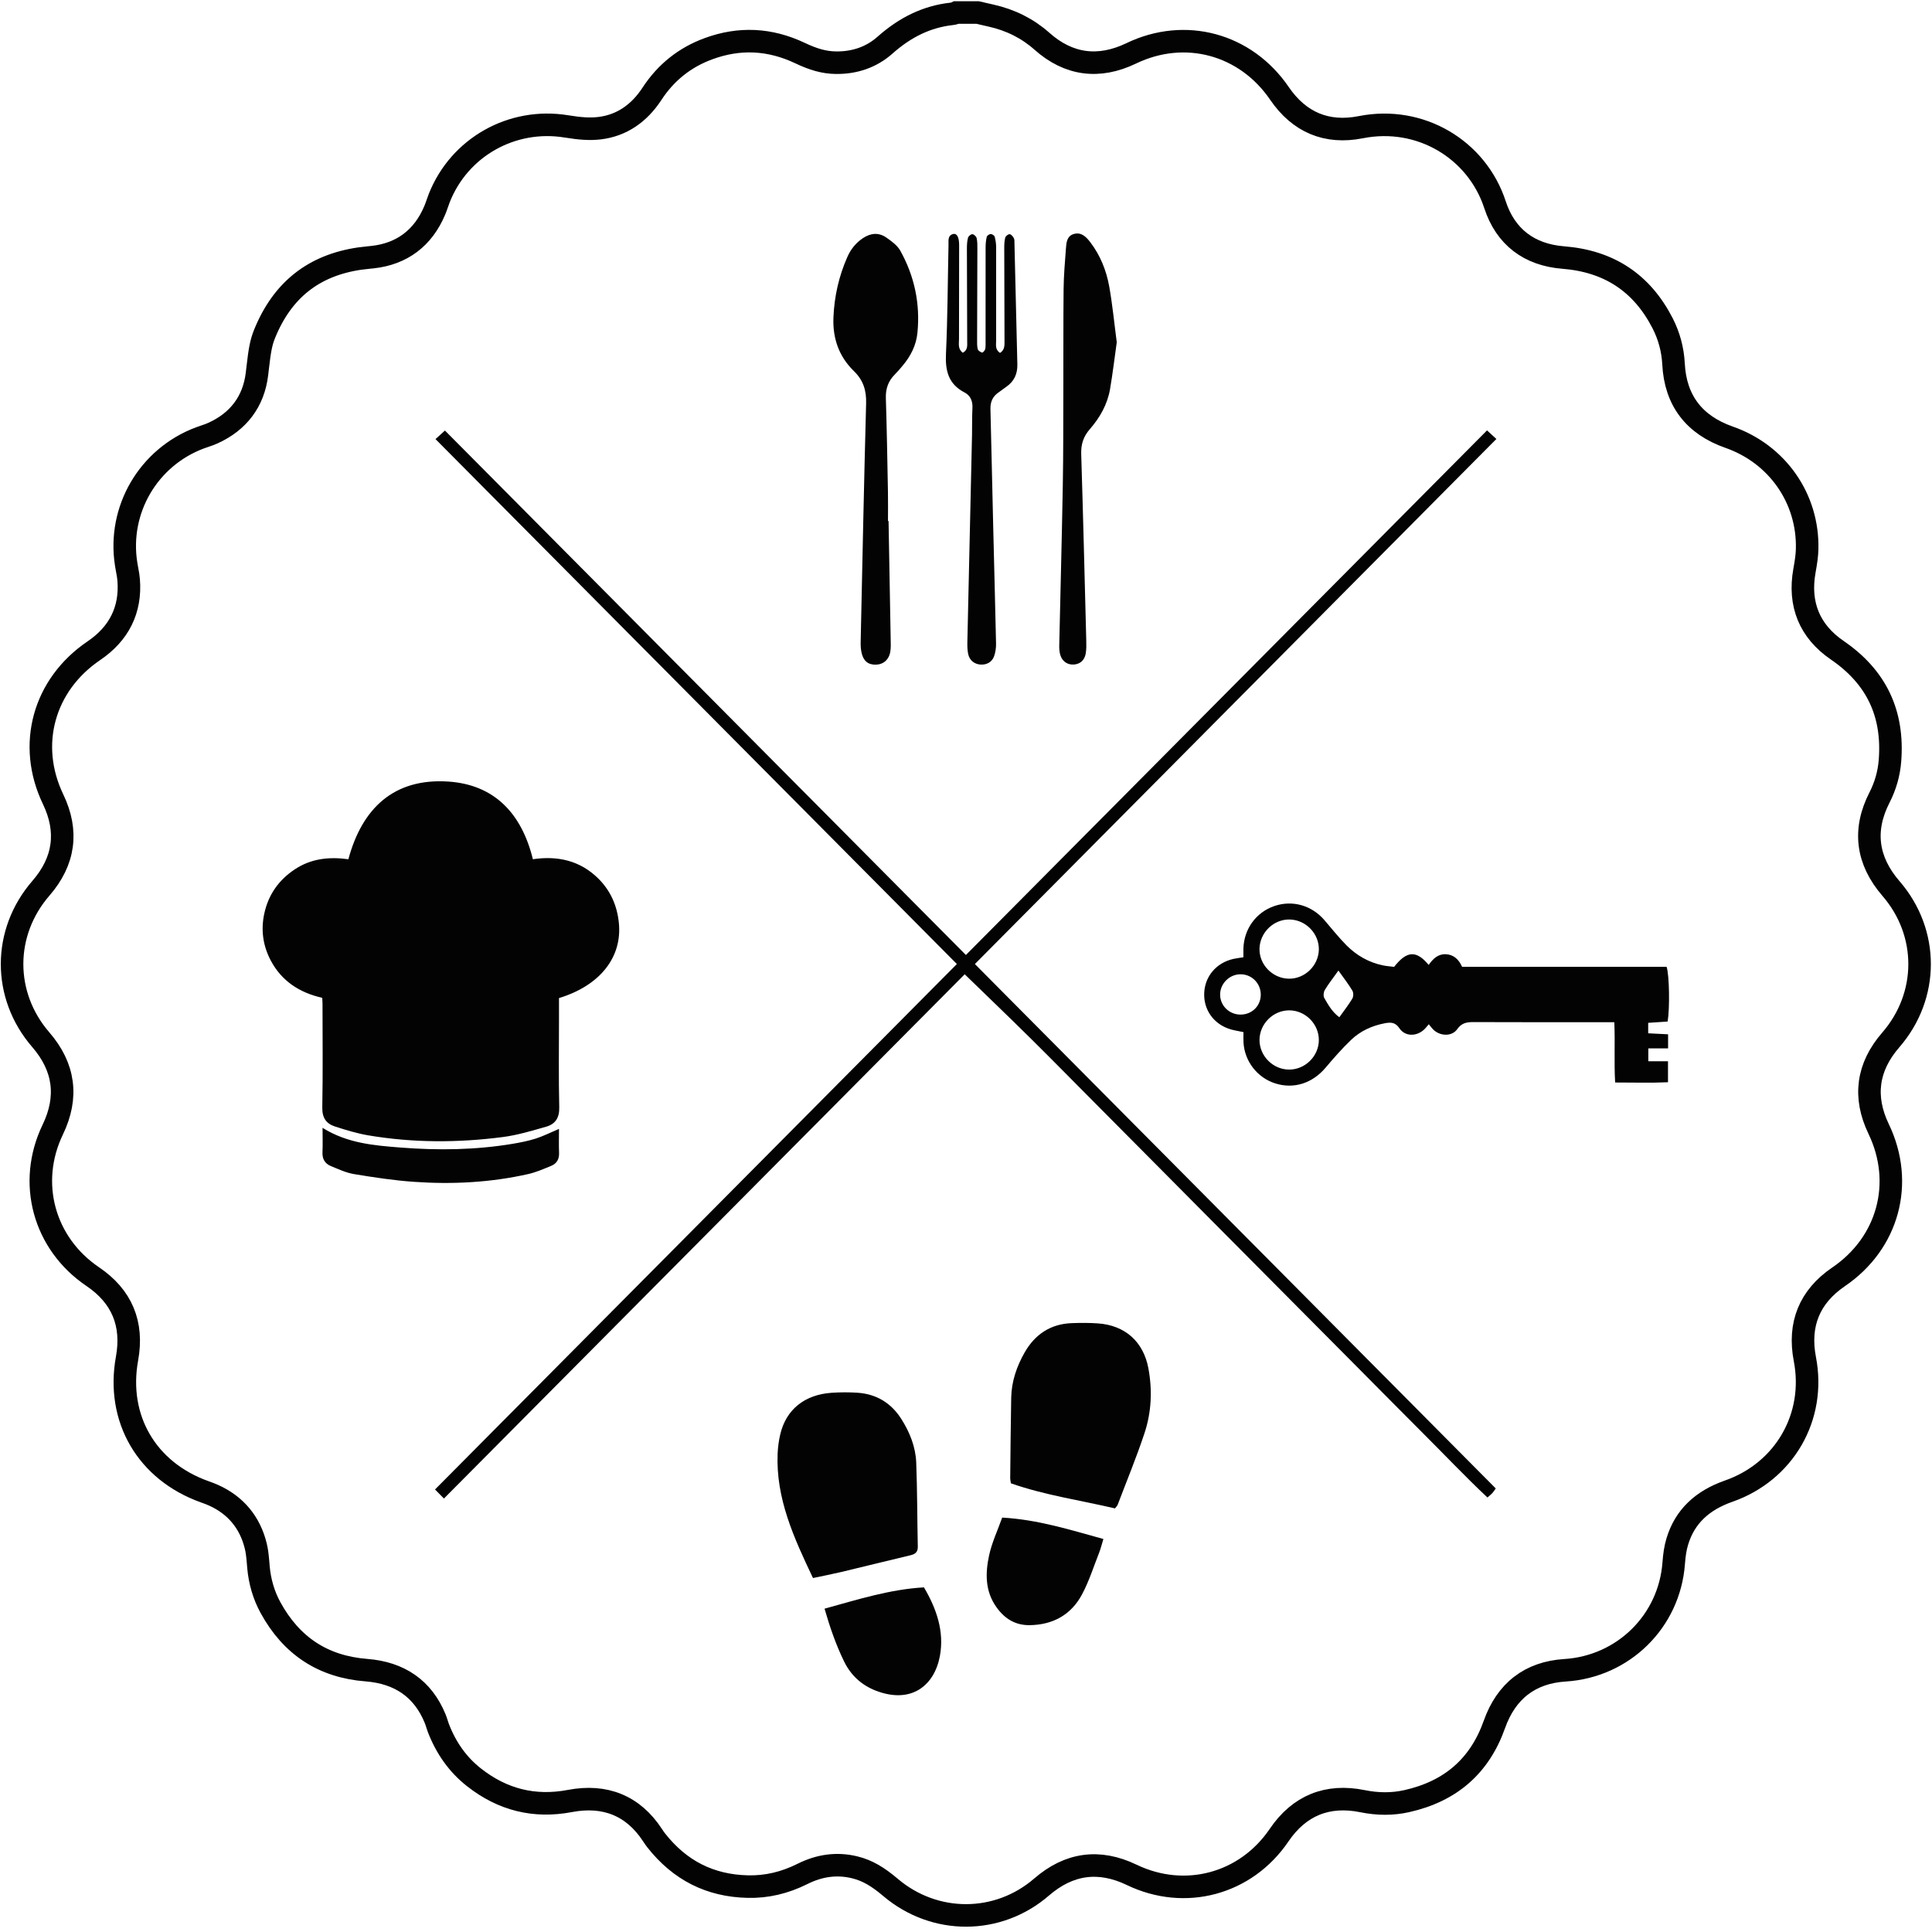 <svg width="60" height="60" viewBox="0 0 60 60" fill="none" xmlns="http://www.w3.org/2000/svg">
<g clip-path="url(#clip0_243_333)">
<path d="M29.468 -0.314C29.468 -0.314 29.469 -0.314 29.47 -0.314M30.364 0.389H29.702C29.657 0.411 29.615 0.424 29.552 0.431C28.792 0.516 28.119 0.839 27.485 1.402C27.065 1.774 26.547 1.954 25.962 1.947C25.591 1.943 25.257 1.844 24.844 1.648C23.907 1.204 22.962 1.159 21.999 1.514C21.264 1.785 20.68 2.251 20.248 2.912C19.849 3.523 19.305 3.897 18.627 3.98C18.32 4.017 18.019 3.995 17.589 3.925C15.902 3.65 14.267 4.57 13.642 6.15C13.626 6.189 13.614 6.224 13.587 6.302C13.586 6.304 13.586 6.304 13.586 6.305C13.547 6.417 13.528 6.469 13.5 6.535C13.141 7.389 12.483 7.887 11.567 7.986C11.507 7.992 11.507 7.992 11.448 7.998C11.444 7.999 11.444 7.999 11.441 7.999C11.311 8.012 11.25 8.019 11.179 8.029C9.741 8.237 8.769 9.008 8.217 10.368C8.109 10.635 8.066 10.869 8.003 11.422C8.001 11.439 8.001 11.439 7.999 11.455C7.99 11.536 7.99 11.536 7.98 11.618C7.877 12.468 7.405 13.092 6.614 13.45C6.534 13.486 6.472 13.509 6.339 13.554C6.337 13.555 6.337 13.555 6.336 13.555C6.27 13.577 6.244 13.586 6.212 13.598C4.607 14.197 3.65 15.834 3.918 17.522C3.924 17.562 3.93 17.593 3.944 17.672C3.945 17.677 3.945 17.677 3.946 17.682C3.975 17.835 3.988 17.914 3.996 18.015C4.069 18.938 3.697 19.679 2.916 20.208C1.351 21.269 0.839 23.134 1.649 24.821C2.128 25.818 2 26.745 1.271 27.585C0.079 28.959 0.076 30.912 1.265 32.287C2.001 33.138 2.126 34.069 1.639 35.08C0.844 36.728 1.357 38.616 2.88 39.647C3.786 40.26 4.141 41.111 3.945 42.191C3.606 44.056 4.56 45.688 6.358 46.329C6.484 46.374 6.555 46.401 6.636 46.438C7.319 46.745 7.764 47.282 7.942 48.009C7.977 48.152 7.994 48.284 8.012 48.493C8.014 48.523 8.014 48.523 8.017 48.551C8.021 48.609 8.021 48.609 8.026 48.664C8.067 49.121 8.191 49.541 8.399 49.923C9.052 51.118 10.037 51.763 11.38 51.868C12.406 51.948 13.133 52.444 13.512 53.369C13.534 53.423 13.548 53.464 13.576 53.551C13.576 53.553 13.576 53.553 13.577 53.555C13.597 53.616 13.603 53.636 13.613 53.662C13.856 54.293 14.221 54.804 14.719 55.196C15.609 55.896 16.598 56.141 17.702 55.931C18.791 55.724 19.666 56.077 20.262 56.989C20.303 57.053 20.341 57.106 20.378 57.154C21.112 58.086 22.047 58.562 23.219 58.59C23.806 58.605 24.37 58.472 24.922 58.196C25.453 57.93 25.997 57.856 26.55 57.993C26.942 58.09 27.266 58.285 27.655 58.615C29.027 59.779 30.993 59.775 32.348 58.603C33.2 57.866 34.132 57.738 35.145 58.225C36.802 59.022 38.691 58.513 39.723 56.993C40.348 56.072 41.224 55.716 42.313 55.937C42.788 56.034 43.249 56.035 43.692 55.935C45.051 55.629 45.952 54.844 46.409 53.556C46.777 52.516 47.518 51.94 48.603 51.872C50.414 51.758 51.843 50.35 51.978 48.551C51.998 48.283 52.029 48.076 52.089 47.877C52.321 47.102 52.863 46.597 53.685 46.309C55.417 45.703 56.398 44.001 56.052 42.209C55.844 41.131 56.194 40.269 57.099 39.653C58.642 38.604 59.148 36.735 58.343 35.061C57.863 34.063 57.99 33.137 58.719 32.297C59.91 30.925 59.914 28.967 58.727 27.595C57.975 26.725 57.852 25.775 58.371 24.765C58.555 24.405 58.664 24.022 58.695 23.623C58.81 22.155 58.272 21.025 57.058 20.194C56.194 19.603 55.853 18.761 56.039 17.724C56.093 17.427 56.118 17.237 56.122 17.049C56.161 15.486 55.199 14.102 53.699 13.578C52.615 13.199 52.03 12.435 51.973 11.303C51.95 10.858 51.836 10.434 51.634 10.039C50.989 8.784 49.969 8.111 48.547 7.998C47.487 7.914 46.754 7.353 46.429 6.359C45.871 4.647 44.116 3.582 42.261 3.95C41.203 4.16 40.348 3.799 39.735 2.901C38.684 1.362 36.802 0.853 35.131 1.657C34.124 2.141 33.187 2.018 32.36 1.282C31.913 0.885 31.385 0.62 30.776 0.484C30.704 0.467 30.651 0.455 30.527 0.427C30.499 0.42 30.499 0.42 30.472 0.414C30.414 0.4 30.401 0.397 30.364 0.389Z" stroke="#030303" stroke-width="0.7"/>
<path fill-rule="evenodd" clip-rule="evenodd" d="M17.36 35.059C17.089 35.174 16.87 35.285 16.64 35.359C16.407 35.433 16.163 35.481 15.921 35.522C14.766 35.715 13.601 35.729 12.438 35.638C11.618 35.573 10.788 35.508 10.017 35.026C10.017 35.303 10.026 35.544 10.015 35.785C10.005 35.991 10.091 36.137 10.272 36.212C10.509 36.31 10.748 36.422 10.998 36.463C11.615 36.565 12.236 36.66 12.859 36.703C14.047 36.786 15.232 36.725 16.398 36.463C16.646 36.407 16.885 36.303 17.121 36.205C17.29 36.135 17.37 35.997 17.362 35.804C17.352 35.56 17.36 35.315 17.36 35.059ZM25.607 49.959C25.777 50.548 25.962 51.081 26.212 51.594C26.424 52.032 26.761 52.335 27.199 52.505C28.29 52.927 29.016 52.358 29.189 51.43C29.331 50.667 29.084 49.957 28.694 49.297C27.636 49.358 26.647 49.673 25.607 49.959ZM31.124 47.13C30.983 47.526 30.804 47.903 30.718 48.301C30.599 48.852 30.588 49.409 30.943 49.909C31.2 50.271 31.53 50.478 31.985 50.471C32.707 50.458 33.267 50.146 33.603 49.516C33.822 49.106 33.964 48.654 34.135 48.219C34.186 48.088 34.219 47.95 34.267 47.795C33.23 47.51 32.241 47.194 31.124 47.13ZM34.682 10.629C34.605 10.045 34.55 9.466 34.448 8.895C34.358 8.398 34.17 7.928 33.858 7.52C33.733 7.357 33.582 7.201 33.351 7.266C33.124 7.331 33.117 7.547 33.102 7.735C33.071 8.147 33.036 8.56 33.031 8.973C33.02 10.013 33.027 11.053 33.023 12.093C33.02 13.088 33.024 14.083 33.006 15.079C32.977 16.733 32.932 18.387 32.896 20.041C32.894 20.141 32.9 20.245 32.928 20.339C32.99 20.546 33.158 20.654 33.359 20.637C33.548 20.62 33.681 20.505 33.718 20.296C33.74 20.165 33.739 20.029 33.735 19.896C33.685 17.962 33.638 16.028 33.578 14.095C33.569 13.796 33.648 13.554 33.844 13.33C34.157 12.971 34.391 12.561 34.473 12.087C34.556 11.604 34.613 11.116 34.682 10.629ZM29.9 10.955C29.74 10.836 29.783 10.671 29.783 10.526C29.782 9.552 29.787 8.579 29.787 7.606C29.786 7.367 29.715 7.24 29.606 7.266C29.426 7.31 29.46 7.469 29.457 7.597C29.432 8.726 29.43 9.857 29.378 10.985C29.353 11.515 29.454 11.929 29.956 12.189C30.137 12.283 30.211 12.457 30.2 12.67C30.185 12.949 30.193 13.229 30.187 13.509C30.139 15.656 30.089 17.803 30.042 19.951C30.04 20.073 30.043 20.198 30.069 20.317C30.113 20.511 30.263 20.626 30.45 20.639C30.643 20.651 30.808 20.563 30.874 20.376C30.917 20.252 30.936 20.114 30.933 19.982C30.908 18.774 30.873 17.567 30.845 16.359C30.815 15.14 30.791 13.921 30.759 12.702C30.754 12.481 30.828 12.311 31.011 12.187C31.094 12.13 31.173 12.067 31.256 12.009C31.498 11.841 31.601 11.606 31.595 11.318C31.565 10.065 31.535 8.813 31.505 7.56C31.504 7.504 31.51 7.441 31.485 7.395C31.458 7.343 31.402 7.276 31.355 7.273C31.309 7.27 31.23 7.334 31.218 7.382C31.19 7.488 31.188 7.602 31.188 7.713C31.189 8.676 31.193 9.638 31.196 10.6C31.197 10.732 31.201 10.866 31.058 10.96C30.895 10.856 30.937 10.701 30.936 10.566C30.934 9.604 30.938 8.642 30.936 7.68C30.936 7.57 30.92 7.458 30.891 7.352C30.881 7.313 30.81 7.267 30.767 7.268C30.724 7.269 30.654 7.317 30.644 7.357C30.618 7.464 30.609 7.577 30.609 7.687C30.607 8.65 30.608 9.612 30.608 10.574C30.608 10.663 30.614 10.755 30.597 10.841C30.588 10.884 30.523 10.956 30.501 10.95C30.448 10.934 30.377 10.89 30.365 10.844C30.34 10.748 30.345 10.644 30.345 10.544C30.347 9.604 30.352 8.664 30.353 7.725C30.354 7.613 30.355 7.499 30.33 7.392C30.318 7.342 30.245 7.275 30.198 7.273C30.153 7.271 30.075 7.335 30.062 7.384C30.034 7.49 30.028 7.604 30.028 7.715C30.029 8.677 30.035 9.639 30.037 10.601C30.037 10.729 30.06 10.871 29.9 10.955ZM27.595 16.181C27.589 16.181 27.583 16.181 27.577 16.181C27.577 15.879 27.582 15.578 27.576 15.276C27.558 14.304 27.541 13.332 27.511 12.36C27.503 12.072 27.585 11.835 27.786 11.633C27.873 11.546 27.953 11.451 28.032 11.357C28.283 11.06 28.454 10.722 28.492 10.333C28.581 9.429 28.399 8.574 27.958 7.783C27.865 7.618 27.687 7.489 27.525 7.377C27.29 7.214 27.043 7.235 26.802 7.394C26.58 7.542 26.422 7.739 26.316 7.979C26.051 8.579 25.91 9.204 25.883 9.861C25.857 10.515 26.057 11.076 26.523 11.529C26.81 11.809 26.909 12.126 26.898 12.523C26.832 14.992 26.782 17.462 26.729 19.931C26.726 20.042 26.732 20.155 26.755 20.263C26.81 20.524 26.956 20.644 27.191 20.642C27.43 20.64 27.608 20.491 27.649 20.237C27.669 20.116 27.664 19.992 27.661 19.869C27.64 18.64 27.617 17.41 27.595 16.181ZM25.248 49.007C25.537 48.946 25.833 48.889 26.125 48.82C26.842 48.649 27.558 48.47 28.275 48.3C28.427 48.264 28.507 48.2 28.503 48.029C28.484 47.158 28.488 46.286 28.454 45.416C28.434 44.929 28.251 44.476 27.991 44.067C27.679 43.575 27.222 43.293 26.634 43.253C26.367 43.235 26.096 43.236 25.829 43.254C24.987 43.311 24.414 43.774 24.232 44.543C24.186 44.737 24.159 44.939 24.15 45.139C24.091 46.54 24.659 47.767 25.248 49.007ZM34.627 46.845C34.669 46.789 34.696 46.766 34.708 46.737C34.989 45.996 35.293 45.264 35.542 44.512C35.76 43.858 35.791 43.176 35.664 42.493C35.51 41.667 34.938 41.156 34.094 41.099C33.827 41.08 33.557 41.081 33.289 41.091C32.627 41.114 32.142 41.44 31.821 42.002C31.575 42.433 31.415 42.899 31.404 43.401C31.388 44.239 31.382 45.076 31.373 45.913C31.373 45.956 31.385 45.999 31.395 46.066C32.449 46.435 33.555 46.593 34.627 46.845ZM50.134 31.745C50.162 32.401 50.123 33.001 50.16 33.618C50.739 33.617 51.27 33.635 51.801 33.61V32.959H51.19V32.559H51.804V32.121C51.587 32.11 51.39 32.1 51.186 32.09V31.765C51.402 31.75 51.599 31.738 51.79 31.725C51.86 31.306 51.843 30.278 51.758 30.026H45.407C45.304 29.796 45.146 29.644 44.896 29.634C44.654 29.625 44.498 29.782 44.369 29.967C43.986 29.506 43.689 29.523 43.296 30.027C43.187 30.012 43.064 30.005 42.945 29.98C42.505 29.888 42.127 29.671 41.814 29.355C41.571 29.109 41.355 28.836 41.129 28.573C40.734 28.115 40.138 27.946 39.578 28.137C39.01 28.331 38.632 28.848 38.615 29.46C38.613 29.547 38.615 29.634 38.615 29.729C38.498 29.748 38.399 29.758 38.303 29.78C37.749 29.905 37.386 30.361 37.397 30.914C37.408 31.45 37.777 31.88 38.324 31.994C38.419 32.014 38.514 32.033 38.617 32.054C38.617 32.174 38.612 32.274 38.618 32.373C38.65 32.959 39.047 33.469 39.604 33.646C40.182 33.83 40.758 33.642 41.169 33.156C41.421 32.858 41.679 32.562 41.961 32.293C42.249 32.018 42.609 31.854 43.002 31.779C43.178 31.746 43.328 31.736 43.461 31.935C43.636 32.196 43.993 32.192 44.226 31.974C44.279 31.925 44.322 31.865 44.372 31.809C44.433 31.88 44.478 31.946 44.536 31.997C44.751 32.183 45.096 32.188 45.256 31.961C45.396 31.762 45.558 31.741 45.768 31.742C47.09 31.748 48.413 31.745 49.736 31.745H50.134ZM13.787 46.538C19.218 41.071 24.598 35.655 29.96 30.257C30.667 30.944 31.353 31.601 32.029 32.27C32.713 32.947 33.388 33.635 34.067 34.318C34.738 34.993 35.409 35.669 36.08 36.344C36.751 37.02 37.422 37.695 38.092 38.371C38.771 39.054 39.45 39.738 40.129 40.421C40.8 41.097 41.471 41.772 42.142 42.447C42.821 43.13 43.497 43.816 44.179 44.497C44.849 45.164 45.498 45.854 46.194 46.506C46.264 46.444 46.309 46.411 46.346 46.37C46.381 46.331 46.409 46.284 46.452 46.225C41.056 40.793 35.67 35.37 30.276 29.939C35.691 24.488 41.071 19.07 46.471 13.633C46.359 13.53 46.275 13.453 46.181 13.366C40.776 18.806 35.396 24.223 29.997 29.658C24.588 24.213 19.207 18.796 13.818 13.371C13.717 13.463 13.631 13.541 13.525 13.637C18.929 19.078 24.31 24.495 29.717 29.939C24.315 35.378 18.928 40.802 13.51 46.257C13.607 46.355 13.682 46.432 13.787 46.538ZM17.36 30.996V31.639C17.36 32.556 17.346 33.473 17.368 34.39C17.375 34.718 17.245 34.911 16.957 34.992C16.517 35.117 16.074 35.252 15.622 35.311C14.226 35.493 12.826 35.494 11.435 35.259C11.084 35.199 10.739 35.093 10.399 34.983C10.13 34.895 10.004 34.713 10.009 34.398C10.029 33.325 10.017 32.251 10.016 31.177C10.016 31.122 10.011 31.067 10.007 30.988C9.31 30.831 8.75 30.474 8.409 29.83C8.164 29.368 8.097 28.874 8.209 28.365C8.337 27.782 8.659 27.325 9.16 26.995C9.663 26.663 10.221 26.602 10.819 26.685C11.246 25.1 12.232 24.167 13.907 24.271C15.354 24.361 16.201 25.264 16.549 26.684C17.317 26.571 18.015 26.722 18.583 27.286C18.964 27.665 19.165 28.128 19.219 28.658C19.328 29.724 18.638 30.607 17.36 30.996ZM40.041 31.377C40.541 31.38 40.96 31.802 40.958 32.301C40.956 32.8 40.533 33.219 40.033 33.217C39.533 33.215 39.113 32.793 39.115 32.294C39.119 31.794 39.542 31.375 40.041 31.377ZM40.057 28.556C40.557 28.569 40.97 28.999 40.958 29.495C40.945 29.996 40.514 30.407 40.017 30.394C39.513 30.381 39.101 29.952 39.115 29.456C39.13 28.954 39.56 28.543 40.057 28.556ZM38.516 31.509C38.171 31.504 37.895 31.232 37.892 30.893C37.888 30.546 38.187 30.251 38.536 30.257C38.891 30.263 39.167 30.557 39.154 30.914C39.141 31.257 38.866 31.514 38.516 31.509ZM41.566 30.141C41.742 30.39 41.884 30.571 42 30.767C42.037 30.829 42.034 30.951 41.997 31.014C41.88 31.209 41.737 31.39 41.594 31.592C41.362 31.418 41.248 31.201 41.128 30.996C41.092 30.935 41.103 30.813 41.142 30.747C41.254 30.559 41.391 30.386 41.566 30.141Z" fill="#030303"/>
</g>
<defs>
<clipPath id="clip0_243_333">
<rect width="60" height="60" fill="white"/>
</clipPath>
</defs>
</svg>
